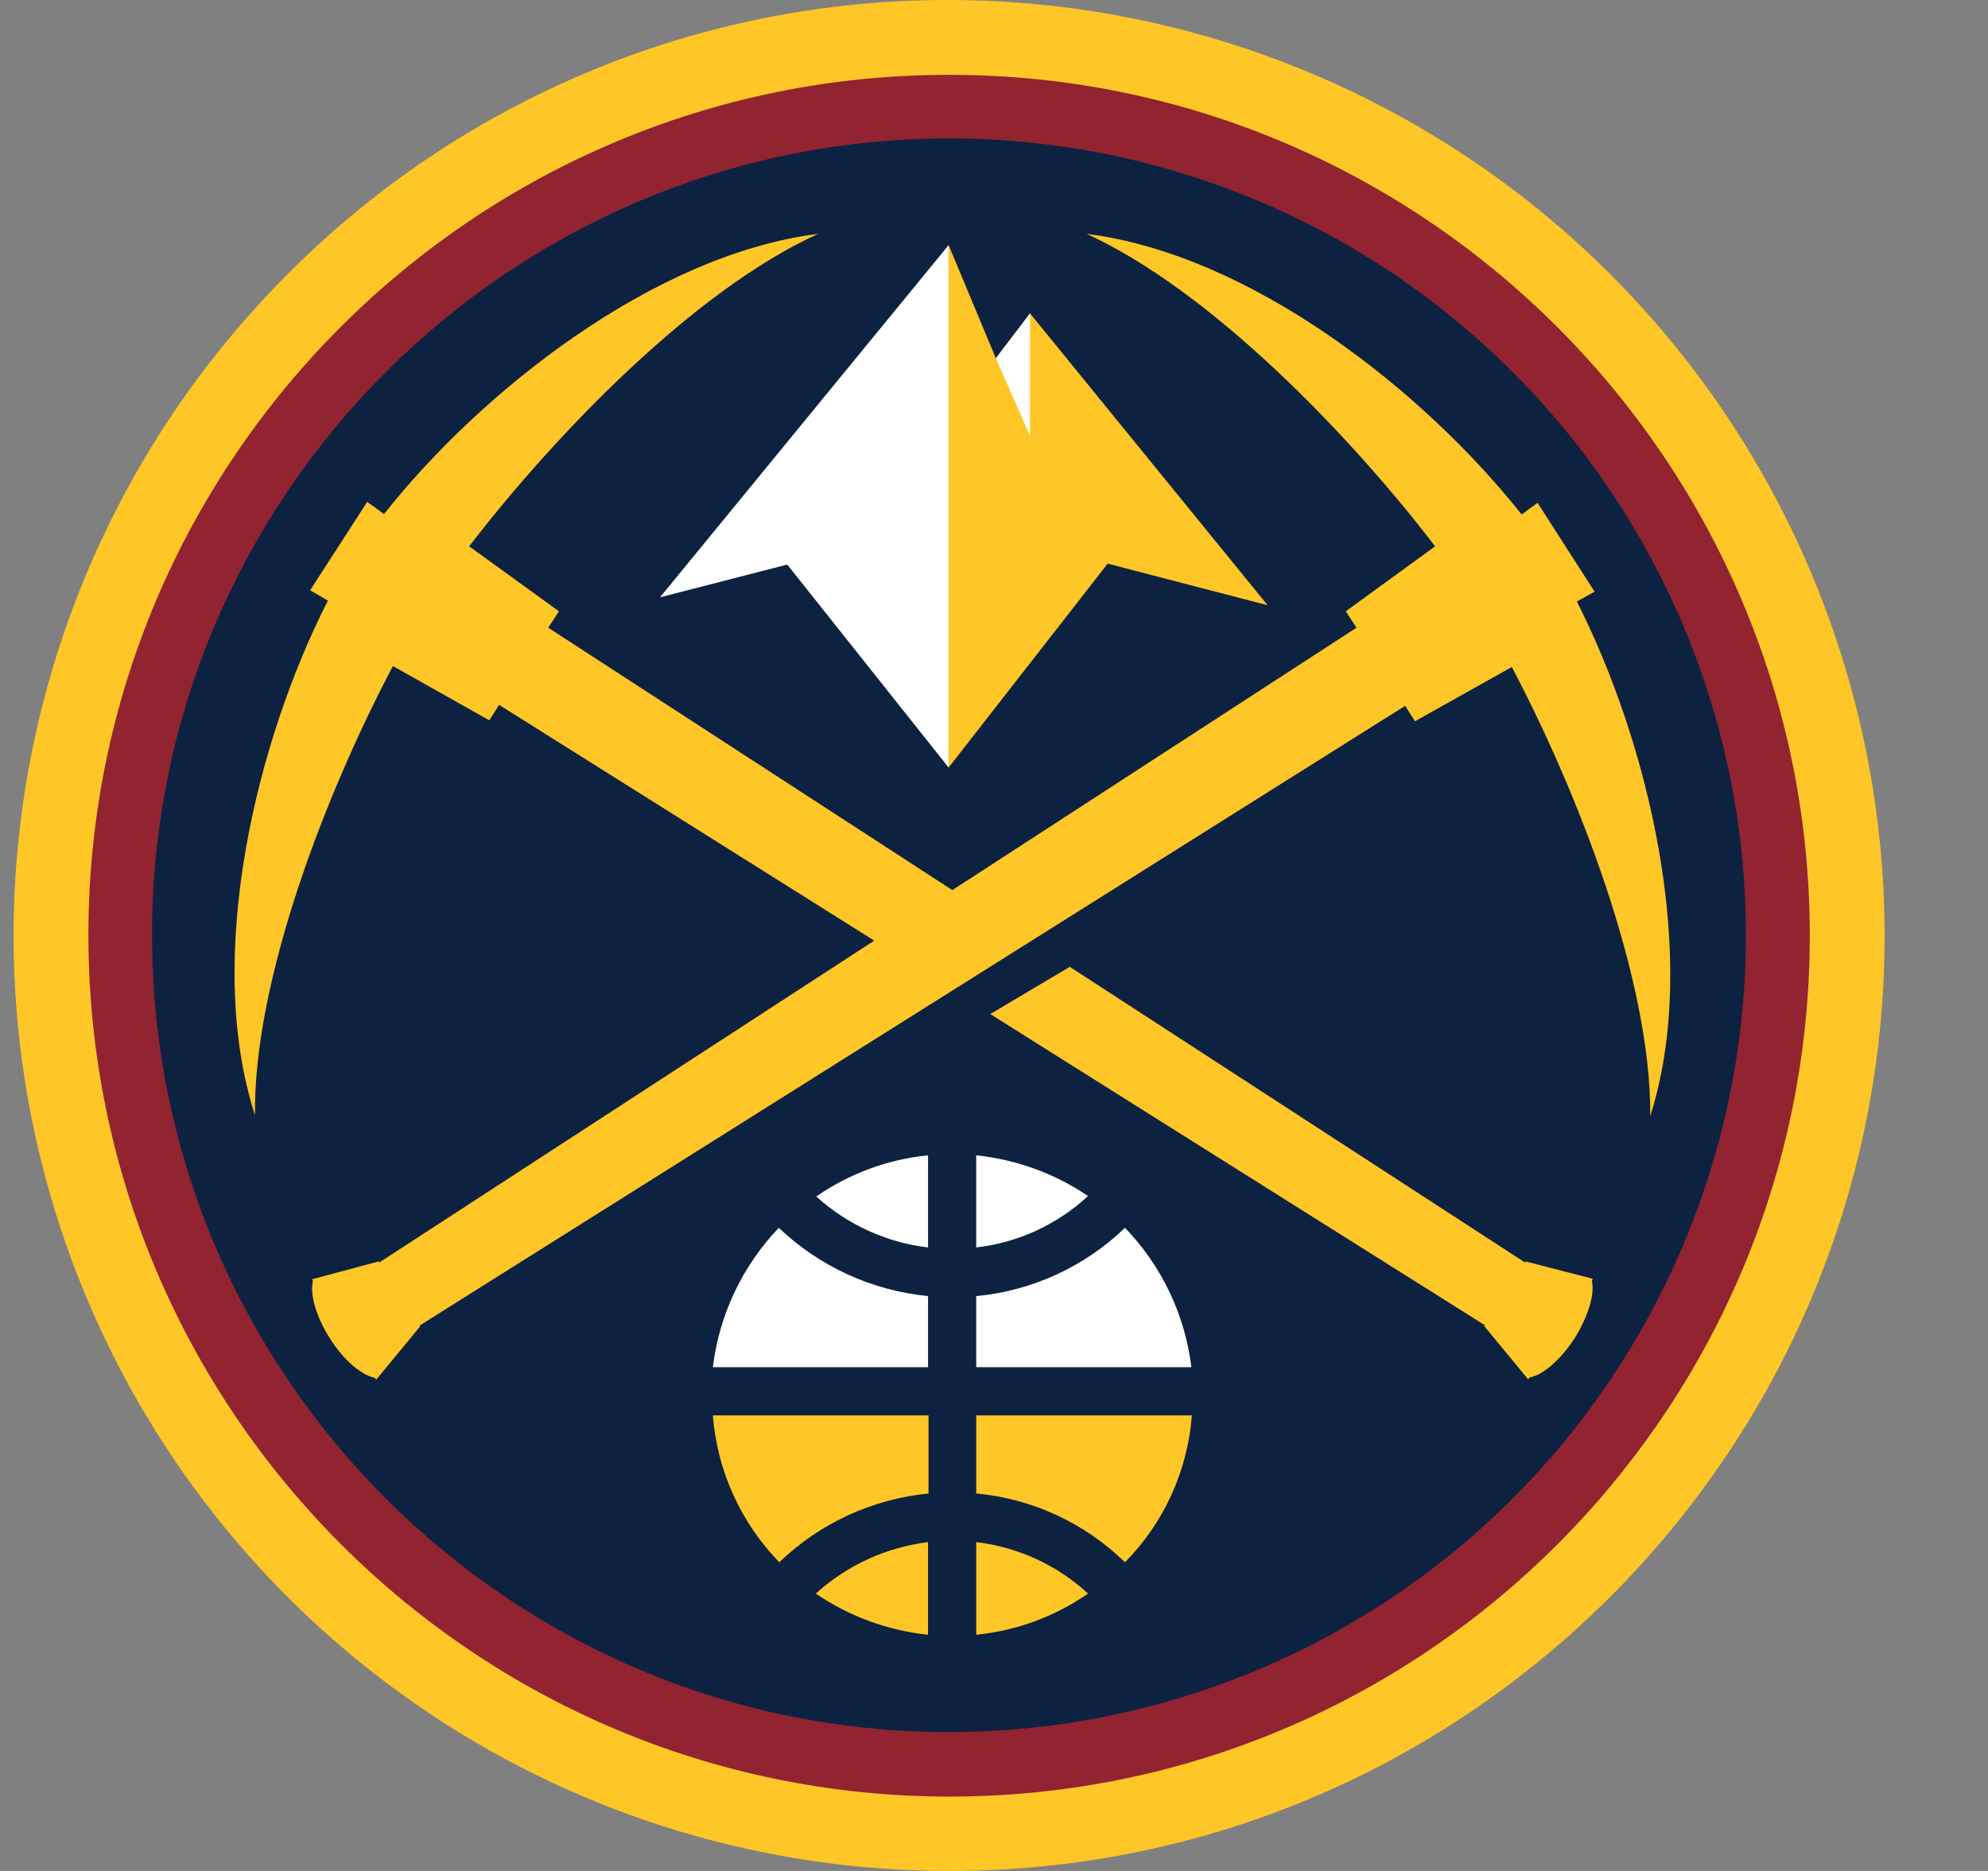 <svg width="17" height="16" viewBox="0 0 17 16" fill="none" xmlns="http://www.w3.org/2000/svg">
<rect x="0" y="0" width="17" height="16" fill="#808080" stroke="none"/>
<g clip-path="url(#clip0_876_2831)">
<path d="M8.12 3.58642e-05C10.24 0.004 12.273 0.848 13.772 2.347C15.271 3.847 16.114 5.88 16.116 8C16.116 12.412 12.528 16 8.12 16C6.538 16.001 4.99 15.533 3.674 14.654C2.358 13.775 1.332 12.526 0.726 11.064C0.12 9.602 -0.039 7.993 0.27 6.441C0.579 4.889 1.341 3.463 2.46 2.344C3.202 1.598 4.084 1.007 5.055 0.605C6.027 0.202 7.069 -0.003 8.12 3.58642e-05Z" fill="#FFC627"/>
<path d="M8.12 15.364C12.176 15.364 15.476 12.064 15.476 8C15.476 3.944 12.176 0.64 8.12 0.64C4.056 0.636 0.756 3.94 0.756 7.996C0.756 12.06 4.056 15.364 8.12 15.364Z" fill="#922331"/>
<path d="M1.3 7.996C1.3 4.24 4.36 1.184 8.116 1.184C9.923 1.184 11.657 1.902 12.934 3.18C14.212 4.458 14.93 6.191 14.93 7.998C14.93 9.805 14.212 11.538 12.934 12.816C11.657 14.094 9.923 14.812 8.116 14.812C4.36 14.816 1.3 11.756 1.3 7.996Z" fill="#0D2240"/>
<path d="M13.484 5.144L13.636 5.06L13.148 4.3L13.012 4.4C12.18 3.348 10.7 2.176 9.292 2C10.352 2.484 11.544 3.72 12.272 4.672L11.508 5.228L11.6 5.368L8.144 7.612L4.688 5.368L4.78 5.228L4.012 4.672C4.744 3.72 5.932 2.484 6.996 2C5.592 2.176 4.112 3.348 3.284 4.396L3.14 4.292L2.652 5.048L2.804 5.136L2.8 5.144C2.192 6.34 1.744 8.184 2.18 9.536C2.168 8.368 2.796 6.764 3.36 5.696L4.184 6.16L4.268 6.028L7.476 8.044L3.244 10.796L3.236 10.788L2.668 10.94L2.676 10.956C2.648 11.06 2.7 11.256 2.82 11.444C2.94 11.636 3.092 11.76 3.208 11.784L3.216 11.8L3.592 11.344L3.588 11.336L12.016 6.036L12.1 6.168L12.928 5.704C13.492 6.772 14.12 8.38 14.112 9.544C14.544 8.188 14.092 6.34 13.484 5.144Z" fill="#FFC627"/>
<path d="M13.048 10.788L13.04 10.796L9.148 8.268L8.468 8.672L12.696 11.332L12.692 11.34L13.068 11.796L13.08 11.78C13.192 11.76 13.344 11.632 13.468 11.44C13.584 11.252 13.64 11.06 13.612 10.952L13.62 10.936L13.048 10.788Z" fill="#FFC627"/>
<path d="M8.808 2.68L8.516 3.064L8.112 2.096V6.564L9.472 4.82L10.84 5.176L8.808 2.68Z" fill="#FFC627"/>
<path d="M8.808 3.728V2.68L8.516 3.064L8.808 3.728Z" fill="white"/>
<path d="M8.112 2.096L5.644 5.108L6.732 4.828L8.112 6.564V2.096Z" fill="white"/>
<path d="M6.664 13.36C7.011 13.026 7.461 12.819 7.94 12.772V12.104H6.096C6.132 12.576 6.334 13.021 6.664 13.36Z" fill="#FFC627"/>
<path d="M7.936 13.98V13.188C7.578 13.232 7.243 13.386 6.976 13.628C7.262 13.823 7.592 13.944 7.936 13.98Z" fill="#FFC627"/>
<path d="M8.348 9.88V10.668C8.705 10.627 9.04 10.473 9.304 10.228C9.019 10.035 8.691 9.916 8.348 9.88Z" fill="white"/>
<path d="M9.62 10.5C9.274 10.833 8.826 11.039 8.348 11.084V11.692H10.188C10.133 11.244 9.934 10.825 9.62 10.5Z" fill="white"/>
<path d="M7.936 10.668V9.88C7.593 9.914 7.264 10.036 6.98 10.232C7.246 10.473 7.58 10.626 7.936 10.668Z" fill="white"/>
<path d="M8.348 12.104V12.772C8.827 12.816 9.276 13.024 9.62 13.36C9.954 13.022 10.156 12.577 10.192 12.104L8.348 12.104Z" fill="#FFC627"/>
<path d="M6.096 11.692H7.936V11.084C7.458 11.037 7.008 10.832 6.66 10.5C6.348 10.826 6.15 11.244 6.096 11.692Z" fill="white"/>
<path d="M8.348 13.98C8.691 13.946 9.02 13.825 9.304 13.628C9.04 13.384 8.705 13.23 8.348 13.188V13.98Z" fill="#FFC627"/>
</g>
<defs>
<clipPath id="clip0_876_2831">
<rect width="16" height="16" fill="white" transform="translate(0.116)"/>
</clipPath>
</defs>
</svg>
